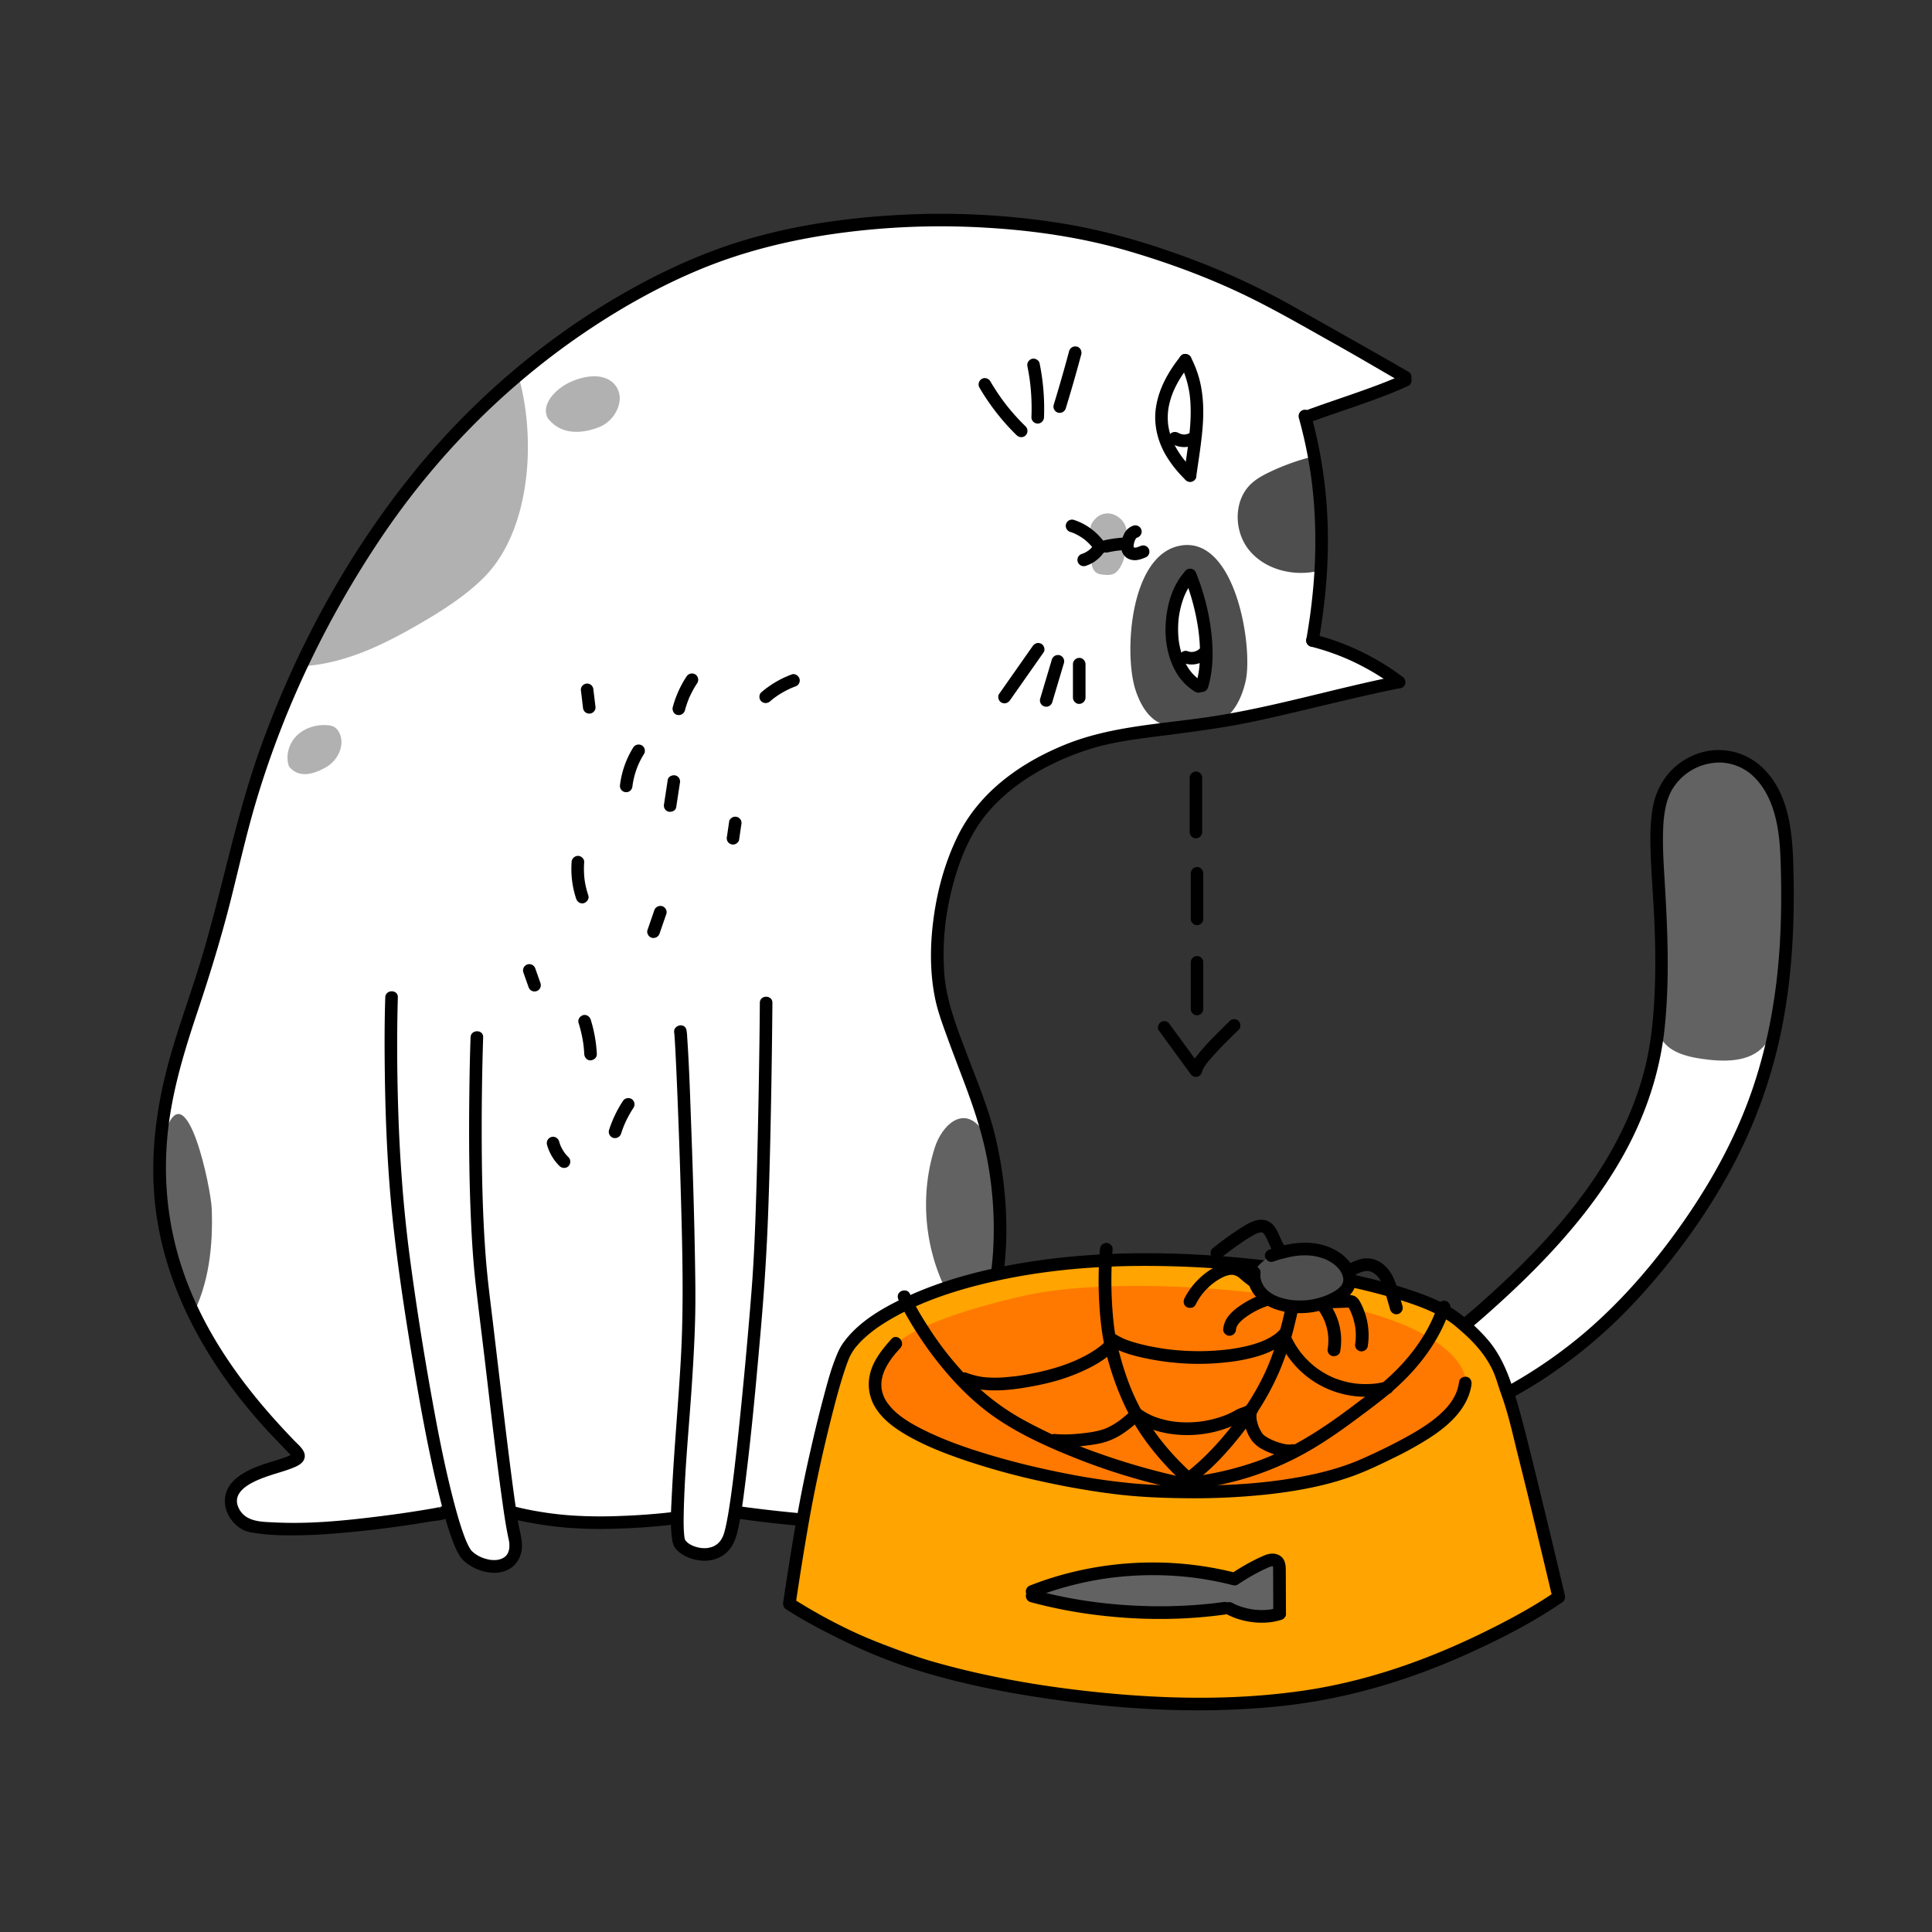 <svg xmlns="http://www.w3.org/2000/svg" viewBox="0 0 1500 1500" width="1500" height="1500"><rect x="0" y="0" width="1500" height="1500" fill="#333333" stroke="none"/><g transform="translate(119.0 166.0) rotate(0.0 637.0 527.5) scale(0.721 0.721)"><svg width="1766.536" height="1463.412" viewBox="0 0 1766.536 1463.412"><path d="M813.992 7.486c54.086-.461 182.867 2.521 268.49 35.876s265.687 132.554 265.687 132.554l-108.1 41.857s18.269 75.391 17.824 118.3-9.628 123.393-9.628 123.393 51.053 18.054 62.611 24.846 30.58 19.836 30.58 19.836-66.394 15.55-118.343 27.056-162.934 23.582-196.856 33.584-135.19 45-164.277 132.635-9.522 161.2-9.522 161.2 50.771 104.927 55.006 175.386 2.482 113.575-4.349 138.92-15.717 57.986-15.717 57.986 24.261 18 88.712 32.906 179.177 39.712 272.155 8.214 191.575-69.324 262.935-170.485 96.358-110.838 111.677-251.231-28.754-207.052 7.642-235.109 113.391-66.949 126.274 50.275-2.367 225.14-33.215 292.869-76.879 157.149-134.179 210-104.906 94.428-165.719 118.9-116.886 49.756-183.611 54.306-151.352 4.74-219.7-10.625-122.954-32.919-133.138-37.714-25.247-13.445-25.247-13.445l-20.038 45.28s85.851 15.443 90.191 33.814 7.891 48.452-23.327 50.534-106.592 6.2-136.957 3.155-140.087-13.926-140.087-13.926-12.522 55.6-38.348 45.011-33.16-39.023-33.16-39.023l-107.709 4.788-64.957-10.776s15.652 50.741-14.869 57.843-60.261-57.843-60.261-57.843-132.262 22.142-190.962 17.716-36.25-51.017-8.29-60.411 41.16-21.493 41.16-21.493-92.714-85.257-125.009-183.5-25.068-187.116-3.289-246.13 23.487-61.1 41.309-131.743c18.895-74.887 41.924-212.989 109.875-324.54S287.6 258.21 372.793 191.136 534.559 64.911 612.142 43.586s201.85-36.1 201.85-36.1z" fill="#fff"/><path d="M1057.641 512.553c4.964 15.358 13.713 31.036 28.707 37.009 6.97 2.777 14.629 3.168 22.128 3.418 13.7.458 28.12.395 40.138-6.2 15.5-8.508 23.717-26.156 27.632-43.4 8.425-37.1-11.177-159.739-72.439-145.613-52.439 12.09-58.576 116.384-46.166 154.786zm203.073-168.866c-.74 15.228-1.139 30.756-7.561 44.584.783 0-3.265-2.908-2.482-2.908-25.648 4.715-54.376-3.089-70.765-23.374s-16.775-53.211 2.175-71.126c5.882-5.562 13.118-9.466 20.43-12.942a246.863 246.863 0 0 1 41.046-15.215c6.946 7.709 9.047 18.939 9.83 29.286" fill="#4e4e4e"/><path d="M1103.174 456.328a116.218 116.218 0 0 1 10.341-60.595c11.911 9.386 14.207 25.331 16.73 40.284 1.127 6.679 7.1 11.456 7.122 18.229l.079 28.458c.014 5.379-.017 10.971-2.347 15.82s-7.687 8.694-12.925 7.469c-13.625-13.429-21.1-31.841-24.134-51" fill="#fff"/><g fill="#b1b1b1"><path d="M1013.455 348.367c-2.618-3.594-4.976-7.976-3.927-12.3a14.768 14.768 0 0 1 3.27-5.742 24.625 24.625 0 0 1 4.844-4.647 18.142 18.142 0 0 1 14.511-2.48 21.751 21.751 0 0 1 12.206 8.475 18.223 18.223 0 0 1 3.69 10.851 12.319 12.319 0 0 1-5.145 9.967c-7.961 5.281-23.823 3.6-29.449-4.124z"/><path d="M1012.154 368.289a15.522 15.522 0 0 0 .17 14.51 10.547 10.547 0 0 0 3.742 4.049 15.529 15.529 0 0 0 6.012 1.626c4.173.523 8.618.89 12.395-.96 4.115-2.016 6.616-6.26 8.546-10.416a24.828 24.828 0 0 0 2.613-8.552 10.317 10.317 0 0 0-2.8-8.239c-7.744-7.307-26.271-.395-30.678 7.982zM310.11 256.01c23.79-24.081 56.3-60.571 83.265-81.036 19.413 69 12.756 167.757-38.532 217.831-19.788 19.32-43.332 34.33-67.236 48.237-38.429 22.357-79.634 42.643-123.974 45.9 6.97-23.158 13.513-48.219 27.41-68.012 10.016-14.266 21.738-32.338 32.229-46.259 10.83-14.372 18.287-29.608 28.142-44.665s23.181-43.465 39.913-50.087m133.563-57.776c15.133 19.432 38.843 16.112 55.644 9.374s28.174-28.9 17.824-43.755c-11.06-15.871-35.781-11.953-52.82-2.793-13.928 7.487-28.175 23.267-20.648 37.174M146.224 595.2c11.277 13.764 28.135 7.445 40 .618s19.632-21.78 15.1-34.7c-1.294-3.692-3.654-7.192-7.163-8.922a18.166 18.166 0 0 0-6.753-1.538c-11.982-.87-24.532 2.912-33.035 11.4s-12.29 21.861-8.148 33.138"/></g><path d="M62.952 1071.4c1.5 39.807-2.959 80.895-21.446 116.181-9.318-11.406-12.895-26.313-16.208-40.665-11.139-48.267-29.537-113.324-10.978-162.02 22.135-58.081 47.78 64.059 48.632 86.504zm778.591-65.81c-17.517 55-10.271 117.382 19.386 166.9 5.213 8.7 12.643 17.913 22.788 18.085 8.136.139 15.337-6 18.873-13.331s4.125-15.686 4.526-23.813c1.115-22.568 1.251-45.173 1.191-67.769-.076-28.861 1.915-76.245-16.986-100.726-19.189-24.854-42.035-3.657-49.778 20.654zm825.268-95.722c23.96 3.522 52.3 4.325 67.978-14.131 9.258-10.9 11.548-25.921 13.253-40.117q7.7-64.126 9.417-128.785c.641-24.29.6-48.948-5.774-72.395s-19.844-45.871-40.748-58.259-49.794-12.6-68.159 3.309c-16.838 14.589-21.727 38.481-23.761 60.667-4.8 52.347.781 104.8.614 157.206-.16 50.059-14.094 83.5 47.18 92.505z" fill="#626262"/><path d="M1233.539 219.573q6.474 23.2 10.648 46.961 1.024 5.856 1.906 11.736.385 2.58.745 5.165c.066.47.129.939.194 1.409.227 1.649-.2-1.573.01.078.142 1.095.285 2.191.422 3.287q1.467 11.718 2.373 23.5a551.915 551.915 0 0 1-1.027 93.616q-.622 6.684-1.388 13.354-.383 3.346-.8 6.691-.21 1.675-.427 3.349c-.063.479-.125.958-.189 1.436l-.127.958q.2-1.5.048-.363-1.855 13.5-4.191 26.916a7.315 7.315 0 0 0 .683 5.218 6.9 6.9 0 0 0 4.047 3.113c3.293.75 7.679-1 8.331-4.73 2.853-16.338 5.186-32.774 6.9-49.27 1.641-15.779 2.69-31.622 3.059-47.483q.552-23.7-.986-47.4-1.611-24.268-5.532-48.315-3.849-23.707-10.035-46.954-.783-2.942-1.6-5.874c-.952-3.411-4.842-5.86-8.331-4.73a6.89 6.89 0 0 0-4.73 8.33z"/><path d="M1351.587 170.069c-39.909-23.056-80.1-45.534-120.226-68.193A788 788 0 0 0 1128.019 52.6c-50.244-19.43-101.451-34.9-154.756-43.129A826.835 826.835 0 0 0 801.8 1.291c-55.587 3.066-111.738 11.077-165.161 27.075-41.433 12.408-81.287 30.187-119.134 51.026-91.405 50.333-173.068 119.642-238.54 200.813-70.123 86.936-124.808 187.682-162.749 292.61-28.833 79.737-43.346 163.273-68.91 243.973C37 849.321 25.273 881.422 16.342 914.381c-14.131 52.152-20.587 106.69-13.353 160.482 12.076 89.8 59.984 170.535 120.651 236.228 7.3 7.9 14.887 15.518 22.277 23.329.987 1.043 1.954 2.1 2.921 3.16.426.467.8.986 1.232 1.446-.092-.1.013-1.049-.088-.045a18.065 18.065 0 0 0 .087-3.223c-.171-.481.412-.137-.959.4-3.019 1.173-5.892 2.577-8.994 3.615-17.67 5.91-37.343 10.162-51.75 22.734-17.475 15.248-13.466 39.283 4.325 52.245 6.148 4.48 13.253 5.391 20.621 6.369a239.916 239.916 0 0 0 25.453 1.879 553.065 553.065 0 0 0 57.766-2.023c34.548-2.737 69.034-7.2 103.2-13 4.9-.832 15.925-.843 18.862-5.929 2.358-4.083-.011-8.4-4.047-9.949a5.269 5.269 0 0 0-2.088-.244c-8.652.58-8.716 14.129 0 13.545.807-.054-.167.275-1.513-.24l-4.048-9.949c3.048-5.277 5.553-2.886 2.275-2.668a35.951 35.951 0 0 0-4.03.782c-4.688.874-9.391 1.667-14.1 2.439q-22.507 3.694-45.147 6.534c-37.761 4.752-76.278 8.768-114.378 6.89-14.586-.719-31.995-.217-39.432-15.292-10.207-20.691 21.357-31.316 35.531-35.954 7.608-2.49 15.4-4.552 22.828-7.562 5.079-2.059 11.223-4.886 12.513-10.817 1.606-7.382-6.3-13.541-10.839-18.234-51.965-53.728-96.995-113.755-120.936-185.456C13.036 1081.516 9.3 1024.319 18.5 967.831c6.085-37.366 17.382-73.5 29.351-109.326 13.573-40.629 26.08-81.482 36.455-123.061 8.863-35.524 16.868-71.16 27.472-106.231 29.792-98.522 74.56-191.95 131.669-277.551 59.9-89.788 136.519-167.615 226.45-227.491C507.58 99.078 547.519 76.916 589.4 59.61c43.572-18.008 89.116-29.6 135.669-36.836A814.946 814.946 0 0 1 897.52 15c52.123 3.054 104.289 10.8 154.419 25.645 45.835 13.57 91.255 30.631 134 52.118 29.894 15.029 59.027 31.936 88.212 48.292 23.7 13.282 47.08 27.124 70.6 40.713 7.562 4.369 14.39-7.332 6.836-11.7z"/><path d="M1344.751 173.466q-4.405 2.067-8.881 3.978c-.4.173-.8.343-1.2.514-.679.291.832-.351.75-.315-.173.075-.349.146-.524.219q-1.232.518-2.468 1.026-2.43 1-4.873 1.971c-6.888 2.742-13.835 5.332-20.807 7.852-14.153 5.113-28.414 9.919-42.632 14.846-7.209 2.5-14.408 5.024-21.559 7.686a7.291 7.291 0 0 0-4.047 3.112 6.911 6.911 0 0 0-.683 5.218c1.049 3.242 4.776 6.054 8.331 4.731 13.3-4.95 26.754-9.472 40.168-14.1 14.345-4.944 28.683-9.936 42.806-15.487 7.571-2.976 15.094-6.1 22.46-9.559 3.217-1.509 4.288-6.383 2.43-9.266-2.134-3.31-5.826-4.044-9.266-2.43zm-98.286 292.528q9.849 2.509 19.483 5.767 4.864 1.648 9.661 3.486 2.245.859 4.474 1.761 1.014.41 2.023.827c.246.1.955.539 1.21.5q-1.419-.6-.41-.173l.8.344a263.732 263.732 0 0 1 35.6 18.619q9.639 6.021 18.729 12.863a6.8 6.8 0 0 0 5.219.682 6.9 6.9 0 0 0 4.047-3.112 6.834 6.834 0 0 0 .683-5.219 7.916 7.916 0 0 0-3.112-4.047 269.411 269.411 0 0 0-72.639-38.671q-10.93-3.837-22.169-6.693c-3.428-.874-7.508 1.117-8.331 4.73a6.888 6.888 0 0 0 4.73 8.331z"/><path d="M1339.655 497.614c-67.853 13.529-134.43 33.99-202.927 44.177-51.886 7.717-105.716 9.869-154.824 29.818-48.051 19.519-92.383 51.026-115.683 98.6-13.81 28.2-22.112 58.777-26.155 89.847-3.642 27.983-3.858 56.866 1.782 84.609 2.947 14.5 8.209 28.452 13.237 42.324 5.989 16.523 12.352 32.906 18.525 49.36 10.69 28.492 20.12 56.935 25.341 86.974a400.558 400.558 0 0 1 5.3 95.3c-2.464 36.65-11.257 72.144-24.443 106.365-9.521 24.71-21.478 48.229-33.879 71.587-3.489 6.572-7.23 13.189-9.755 20.211-1.97 5.477-2.055 11.424 3.2 15.062 5.367 3.718 12.81 4.912 19.043 6.341 10.129 2.322 20.317 4.378 30.376 7 9.771 2.545 19.766 5.378 28.638 10.315 3.7 2.057 6.451 3.787 9.092 7.094-.533-.668.917 1.439 1.122 1.807a15.823 15.823 0 0 1 1.284 2.95 21.846 21.846 0 0 1 .936 7.712c-.389 10.057-6.523 21.131-15.619 25.794-5.472 2.805-12.354 2.367-18.339 2.786q-12.666.886-25.354 1.376c-32.627 1.289-65.314.879-97.928-.571-44.688-1.986-89.379-5.759-133.732-11.616l-1.422-.189c-1.055-.139 1.691.232.034 0l-2.166-.3q-.887-.123-1.772-.251c-3.645-.53-7.237.9-8.331 4.73-.91 3.178 1.113 7.805 4.73 8.331 32.029 4.66 64.354 7.7 96.62 10.091 30.971 2.294 62.014 3.746 93.07 4.027 16.968.154 33.941-.046 50.9-.714q12.3-.485 24.591-1.323c7.076-.488 14.914-.255 21.629-2.773 21.911-8.218 35.5-40.55 20.281-60.239-5.9-7.63-15.008-11.985-23.759-15.479-10.1-4.032-20.7-6.715-31.276-9.163-9.24-2.139-18.592-3.887-27.751-6.359-1.587-.429-3.173-.878-4.728-1.416a32.733 32.733 0 0 1-1.912-.71c1.309.546.35.013-.3-.217-1.21-.433-.445-.84.029.137a9.318 9.318 0 0 1 .955 1.867c-.41-1.274.053 1.712.052.695 0-1.49-.077.108-.115.258.24-.96.452-1.9.768-2.846.166-.5.361-.978.54-1.468.644-1.76-.339.607.516-1.217q2.25-4.8 4.7-9.493c4.836-9.277 9.849-18.46 14.591-27.786 14.446-28.413 26.992-58.013 35.765-88.692a362.825 362.825 0 0 0 13.409-107.683 434.97 434.97 0 0 0-11.605-90.066c-7.469-31.562-20.3-61.8-31.7-92.076-10.394-27.605-21.2-54.951-23.467-84.606a284.984 284.984 0 0 1 7.622-88.435c6.963-28.739 17.883-58.1 36.491-81.435 16.346-20.5 37.426-36.632 60.26-49.289a280.449 280.449 0 0 1 53.294-22.634c26.722-8.241 55.041-11.238 82.674-14.793 32.263-4.15 64.39-8.433 96.206-15.308 35.023-7.567 69.781-16.3 104.684-24.387 16.7-3.871 33.442-7.6 50.259-10.954 8.541-1.7 4.926-14.761-3.6-13.061zm-233.082-344.689c-13.324 16.668-24.179 35.5-27.033 56.94-2.358 17.708 2.162 35.5 11.22 50.759a128.4 128.4 0 0 0 20.941 26c2.538 2.477 7.083 2.717 9.578 0a6.889 6.889 0 0 0 0-9.578 143.023 143.023 0 0 1-9.873-10.606q-1.018-1.218-2-2.461c-.2-.256-.4-.515-.606-.772-.532-.676.859 1.129.344.443-.388-.517-.779-1.031-1.162-1.551q-1.97-2.676-3.768-5.472a89.138 89.138 0 0 1-6.037-10.988c-.221-.483-.435-.968-.649-1.454-.177-.4-.45-1.173.268.647-.086-.218-.18-.433-.269-.649q-.594-1.453-1.128-2.932-1.026-2.838-1.816-5.754-.78-2.885-1.313-5.828c-.161-.894-.282-1.793-.43-2.689.38 2.3.093.683.028.112s-.121-1.129-.171-1.694a68.844 68.844 0 0 1 0-12.038c.082-.934.189-1.864.3-2.795.155-1.3-.215 1.481-.076.573.036-.235.069-.469.105-.7q.137-.883.293-1.763.561-3.137 1.378-6.219t1.869-6.12q.539-1.554 1.133-3.088.318-.825.653-1.643c.1-.244.207-.487.3-.732-.2.506-.561 1.314-.135.334a114.8 114.8 0 0 1 7.655-14.53q2.338-3.791 4.916-7.425 1.375-1.945 2.808-3.85l.585-.773c.125-.164.993-1.273.364-.477-.68.861.331-.417.38-.48q.462-.585.928-1.167a7.347 7.347 0 0 0 1.984-4.789 6.893 6.893 0 0 0-1.984-4.789c-2.456-2.255-7.215-2.955-9.578 0z"/><path d="M1105.514 161.132q1.457 2.8 2.756 5.673c.2.456.4.915.606 1.372.49 1.106-.577-1.406.063.148q.6 1.466 1.161 2.949a106.433 106.433 0 0 1 3.537 11.267 114.615 114.615 0 0 1 2.309 11.58c.072.491.266 2.122.011.009.048.4.1.805.153 1.208q.186 1.511.334 3.026.289 2.934.452 5.879a186.1 186.1 0 0 1-.324 23.733 312.568 312.568 0 0 1-1.141 12.26q-.347 3.108-.739 6.212-.175 1.4-.36 2.8l-.2 1.514c-.054.4-.186 1.315.067-.5l-.118.868c-1.313 9.643-2.8 19.261-4.123 28.9a7.477 7.477 0 0 0 .683 5.218 6.771 6.771 0 0 0 9.266 2.43c1.369-.883 2.879-2.354 3.113-4.048 2.415-17.55 5.406-35.053 6.869-52.72 1.364-16.484 1.14-33.2-2.567-49.391a114.55 114.55 0 0 0-10.112-27.219 6.825 6.825 0 0 0-9.266-2.43 6.928 6.928 0 0 0-2.43 9.266zm5.786 223.674c-12.841 14.02-18.824 33.057-20.721 51.653-1.928 18.9.842 39.166 10.133 55.934a58.864 58.864 0 0 0 21.33 22.342c3.056 1.8 7.56.8 9.266-2.429a6.9 6.9 0 0 0-2.43-9.267 47.615 47.615 0 0 1-2.545-1.6q-.677-.456-1.336-.936-.219-.159-.437-.321c-1.271-.947 1.151.921.3.234a52.118 52.118 0 0 1-4.425-3.965 58.4 58.4 0 0 1-4.105-4.689c1.542 1.936.422.539.075.064q-.485-.663-.949-1.34-.9-1.3-1.72-2.655-1.633-2.673-2.994-5.5a78.781 78.781 0 0 1-1.288-2.822c-.456-1.047.6 1.478.3.7-.087-.22-.18-.438-.269-.658q-.345-.859-.669-1.728a82.961 82.961 0 0 1-3.56-12.571q-.309-1.522-.565-3.054-.147-.879-.278-1.76l-.085-.59c-.171-1.155.257 2.015.044.324q-.423-3.345-.618-6.713a106.05 106.05 0 0 1 .091-13.705q.106-1.5.255-3 .089-.9.193-1.792c.07-.6.4-2.922.021-.282.327-2.263.689-4.517 1.145-6.758a96.4 96.4 0 0 1 3.465-12.645q.564-1.611 1.19-3.2.156-.393.315-.786c.107-.262.627-1.5.089-.229-.509 1.206-.117.282-.011.037q.224-.512.452-1.02 1.409-3.121 3.093-6.108a64.771 64.771 0 0 1 3.553-5.593c.351-.493.712-.978 1.075-1.463.286-.382.779-.942-.588.759.215-.267.424-.537.639-.8q1.038-1.28 2.153-2.493c2.393-2.612 2.776-7.029 0-9.578-2.606-2.392-7.022-2.79-9.578 0z"/><path d="M1110.006 390.686a247.745 247.745 0 0 1 13.447 45.731q1.182 6.128 2.041 12.311c.17 1.218-.214-1.642.005.051q.093.72.181 1.439.189 1.541.356 3.083.33 3.069.569 6.148a166.8 166.8 0 0 1 .229 23.816q-.209 3.174-.567 6.334c-.065.567-.135 1.133-.206 1.7-.029.235-.125.944.022-.149.169-1.263-.008.031-.035.222q-.215 1.484-.468 2.962a99.394 99.394 0 0 1-2.825 12.044 6.839 6.839 0 0 0 4.73 8.331 6.913 6.913 0 0 0 8.331-4.73c4.605-15.193 5.506-31.493 4.558-47.265a239.647 239.647 0 0 0-8.715-50.374 244.183 244.183 0 0 0-8.592-25.254 7.412 7.412 0 0 0-3.112-4.047 6.772 6.772 0 0 0-9.266 2.429 6.562 6.562 0 0 0-.683 5.219zm-54.238-54.994a17.016 17.016 0 0 0-10.529 9.394c-1.92 4.187-3.384 9.1-3.085 13.75a15.522 15.522 0 0 0 3.431 9.184 13.857 13.857 0 0 0 7.083 4.414c5.867 1.587 11.328-.5 16.655-2.772a6.761 6.761 0 0 0 3.113-4.048 6.92 6.92 0 0 0-.683-5.218 6.837 6.837 0 0 0-4.047-3.113 7.956 7.956 0 0 0-5.219.683q-1.006.429.416-.173-.4.168-.807.33c-.539.215-1.082.423-1.631.611a20.363 20.363 0 0 1-3.351.849l1.8-.242a12.927 12.927 0 0 1-3.026.062l1.8.242a18.479 18.479 0 0 0-2.105-.486q1.589.713.636.261l-.311-.168q-.308-.175-.6-.379 1.263 1.024.686.5c-.171-.19-1.053-1.194-.3-.253.965 1.2-.445-1.223.151.253.465 1.152-.011-.106-.081-.367a10.688 10.688 0 0 1-.244-1.242l.242 1.8a16.2 16.2 0 0 1 .053-3.728l-.242 1.8a29.175 29.175 0 0 1 .873-4.156c.173-.6.366-1.188.583-1.77.507-1.361-.477 1.007-.17.363.144-.3.282-.609.436-.908a15.089 15.089 0 0 1 .923-1.566c.449-.663.847-.61-.282.337.229-.192.431-.49.645-.7.1-.1.56-.62.7-.634l-.873.68q.256-.181.524-.342c.225-.135.468-.239.694-.37q.72-.34-.884.376.306-.11.62-.193c3.4-.984 5.867-4.819 4.73-8.331a6.887 6.887 0 0 0-8.331-4.73z"/><path d="M1048.1 348.471a135.553 135.553 0 0 0-23.647 3.022 6.823 6.823 0 0 0-4.73 8.331 6.929 6.929 0 0 0 8.331 4.73q4.974-1.084 10.02-1.771l-1.8.242q5.889-.78 11.827-1.009c3.536-.136 6.941-3.018 6.773-6.772-.159-3.553-2.981-6.919-6.773-6.773z"/><path d="M1025.154 354.285c-2.581-2.572-4.782-5.485-7.3-8.118a67.3 67.3 0 0 0-8.259-7.185 63.179 63.179 0 0 0-18.459-9.443 6.828 6.828 0 0 0-8.331 4.731 6.927 6.927 0 0 0 4.73 8.331c.78.254 1.556.52 2.325.805q.577.214 1.149.441c.233.093 1.378.572.329.126s.091.045.32.148q.561.251 1.118.515 1.111.526 2.2 1.1a62.838 62.838 0 0 1 7.782 4.941c.674.493-1.172-.936-.235-.181.32.258.64.514.956.776q.867.72 1.706 1.474 1.755 1.576 3.373 3.295c2.4 2.551 4.53 5.345 7.014 7.821 2.513 2.5 7.1 2.7 9.578 0a6.9 6.9 0 0 0 0-9.578z"/><path d="M1012.023 357.661a31.59 31.59 0 0 1-5.228 5.167l1.37-1.059a31.864 31.864 0 0 1-6.953 4.074l1.618-.683q-1.318.55-2.677.984a7.128 7.128 0 0 0-4.047 3.112 6.774 6.774 0 0 0 7.648 9.949 37.431 37.431 0 0 0 17.847-11.966 7.545 7.545 0 0 0 1.984-4.789 6.893 6.893 0 0 0-1.984-4.789 6.818 6.818 0 0 0-4.789-1.984 6.569 6.569 0 0 0-4.789 1.984zm84.715-110.175a25.859 25.859 0 0 0 27.67-.631c3.026-1.841 4.436-6.154 2.43-9.266a6.887 6.887 0 0 0-9.266-2.43 28.732 28.732 0 0 1-3.759 1.942l1.618-.682a20.743 20.743 0 0 1-4.715 1.306l1.8-.242a18.457 18.457 0 0 1-4.72 0l1.8.242a22.072 22.072 0 0 1-5.163-1.439l1.618.683a32.25 32.25 0 0 1-2.476-1.181c-3.131-1.654-7.508-.9-9.266 2.429-1.654 3.131-.915 7.5 2.429 9.266zm13.197 236.455a25.5 25.5 0 0 0 25.1-5 6.822 6.822 0 0 0 1.984-4.789 6.893 6.893 0 0 0-1.984-4.789 6.812 6.812 0 0 0-4.789-1.983 7.589 7.589 0 0 0-4.789 1.983 25.85 25.85 0 0 1-.653.537l1.371-1.059a18.952 18.952 0 0 1-4.118 2.4l1.618-.683a20.083 20.083 0 0 1-4.881 1.313l1.8-.242a19.812 19.812 0 0 1-5.051-.017l1.8.242a18.734 18.734 0 0 1-3.807-.974 6.774 6.774 0 0 0-7.649 9.949 7.661 7.661 0 0 0 4.048 3.112zM249.833 843.749c-.905 26.742-.846 53.541-.509 80.29.71 56.516 3.278 113.125 9.615 169.309 5.491 48.685 12.984 97.216 21.08 145.529 7.665 45.743 15.984 91.48 26.834 136.588 3.851 16.011 7.956 32.041 13.375 47.6a146.847 146.847 0 0 0 6.869 16.886c1.764 3.566 3.873 7.281 6.78 10.047 12.576 11.969 36.336 18.868 51.6 7.941 8.12-5.812 11.9-15.149 11.513-25.019-.291-7.4-2.5-14.821-3.758-22.117-3.17-18.322-5.536-36.514-7.834-54.244-3.317-25.594-6.4-51.219-9.458-76.845q-5.025-42.122-10.016-84.245c-2.887-24.06-6.075-48.073-7.92-72.242-3.574-46.809-4.377-93.835-4.34-140.765q.036-45.586 1.413-91.167.072-2.253.151-4.506c.32-8.718-13.226-8.705-13.545 0-.78 21.306-1.14 42.633-1.374 63.951-.5 44.834-.191 89.711 1.868 134.506 1.031 22.435 2.489 44.873 5 67.195 2.986 26.536 6.408 53.029 9.553 79.547 5.983 50.444 11.689 100.942 18.7 151.258 2.038 14.635 4.053 29.33 7.193 43.778a27.644 27.644 0 0 1 .845 6.6 33.256 33.256 0 0 1-.114 3.37c-.115 1.376-.045.378 0 .088-.133.8-.3 1.585-.505 2.363-.122.456-1.1 3.036-.453 1.6-.375.825-.832 1.589-1.269 2.381-.17.309-.4.581-.585.877.86-1.349.021-.01-.233.255a26.857 26.857 0 0 1-2.227 2.119c1.246-1.037-.715.42-1.167.681s-2.768 1.3-1.192.682a28.559 28.559 0 0 1-5.46 1.5c-1.085.195 1.659-.072-.143.01-.473.022-.946.079-1.419.1q-1.45.073-2.9.021a37.82 37.82 0 0 1-2.97-.227c-1.164-.133 1.6.338-.306-.061-.6-.127-1.214-.224-1.817-.356-7.031-1.541-13.414-4.645-18.2-9.6-1.046-1.084-.309.135.238.355-.224-.09-.546-.739-.692-.961a49.484 49.484 0 0 1-1.544-2.469 67.162 67.162 0 0 1-3.031-6.024c-.251-.557-.487-1.121-.736-1.678-.45-1 .207.492.238.568-.146-.362-.3-.72-.446-1.083a187.65 187.65 0 0 1-1.651-4.239 232.78 232.78 0 0 1-3.212-9.224c-2.366-7.237-4.47-14.558-6.452-21.909-11.19-41.5-19.2-83.893-26.734-126.18-8.346-46.862-15.857-95.059-22.039-141.533-7.372-55.423-11.321-111.126-12.891-167.006-1.021-36.307-1.251-72.667-.331-108.979.045-1.774.091-3.547.151-5.32.3-8.718-13.251-8.707-13.545 0zm311.225 38.583c.345 1.453-.154-1.707-.105-.922.03.489.1.98.148 1.47.144 1.577.25 3.158.355 4.738.354 5.325.635 10.654.908 15.983.884 17.263 1.614 34.534 2.307 51.806q2.847 70.914 4.537 141.873c1.02 44.866 1.441 89.594-1.029 134.424-2.72 49.341-7.385 98.564-9.788 147.922-.731 15.017-1.869 30.538.025 45.515.645 5.1 1.547 9.9 5.31 13.694 6.916 6.97 16.837 10.535 26.451 11.423 10.486.968 21.573-2.481 28.833-10.3 5.9-6.362 8.657-14.434 10.514-22.725 3.989-17.811 6.142-36.093 8.408-54.182 6.728-53.721 11.558-107.69 16.283-161.617 3.7-42.188 6.423-84.309 7.955-126.635 1.643-45.359 2.648-90.742 3.412-136.125q.715-42.468 1.094-84.943.018-2.054.033-4.108c.061-8.718-13.484-8.727-13.545 0q-.21 29.916-.674 59.83-.915 64.572-2.69 129.131c-1.191 40.972-2.444 82.022-5.7 122.892q-6.374 79.886-14.873 159.621-1.983 18.457-4.209 36.889-.987 8.072-2.054 16.133c-.291 2.194.18-1.321-.114.849q-.132.978-.266 1.955-.262 1.911-.531 3.823-.513 3.645-1.056 7.286c-1.165 7.793-2.41 15.585-4.031 23.3-.577 2.747-1.2 5.491-1.968 8.191-.366 1.288-.762 2.572-1.243 3.821a24.533 24.533 0 0 1-1.487 3.045q-.509.9-1.077 1.766c-.128.2-1.236 1.717-.5.773a24.225 24.225 0 0 1-2.578 2.781c-.447.417-.908.821-1.386 1.2 1.135-.906-.429.267-.565.357-.822.543-1.674 1.017-2.544 1.478-.19.1-1.954.859-.5.276a27.27 27.27 0 0 1-2.182.769c-1.109.34-2.245.52-3.362.813-.279.073-1.344.206.091.018-.572.075-1.147.127-1.722.168q-1.727.121-3.459.068a35.595 35.595 0 0 1-1.727-.092c-.2-.015-2.3-.26-1.386-.13 1.067.153-.786-.146-.8-.148-.561-.112-1.12-.219-1.677-.346q-1.653-.379-3.27-.9c-.531-.17-1.055-.359-1.582-.544-.016-.006-1.705-.666-.728-.265s-.662-.3-.687-.315a45.383 45.383 0 0 1-1.908-.962c-.91-.493-1.8-1.025-2.66-1.6-.417-.279-.82-.575-1.228-.866 1.234.879.469.392.218.155-.682-.643-1.383-1.262-2.059-1.913-1.823-1.754.719 1.122-.01.064a6.852 6.852 0 0 0-.354-.676c-.009-.01.632 1.959.231.463-.226-.845-.479-1.672-.656-2.531-.1-.5-.185-1.011-.274-1.518-.048-.272-.073-.549-.124-.821-.225-1.186.193 1.875.089.644-.11-1.3-.275-2.589-.37-3.888-.506-6.892-.453-13.828-.316-20.732.909-46.048 5.631-92.043 8.672-137.98 1.637-24.733 3.094-49.494 3.664-74.279.476-20.715.131-41.452-.22-62.167-.8-47.074-2.26-94.138-3.99-141.185-1.2-32.544-2.149-65.161-4.39-97.655a49.812 49.812 0 0 0-.818-7.937c-2.016-8.476-15.08-4.888-13.061 3.6z"/><path d="M385.788 1405.161c5.282 1.428 10.666 2.53 16.033 3.577a412.2 412.2 0 0 0 42.239 5.958 460.306 460.306 0 0 0 53.951 1.194q21.583-.608 43.11-2.478c6.309-.555 12.621-1.168 18.9-1.991q1.017-.133 2.031-.273c1.553-.21 3.3-1.832 4.048-3.112a6.773 6.773 0 0 0-2.43-9.266 8.006 8.006 0 0 0-5.219-.683c-.214.029 2.531-.333 1.5-.2l-.819.105q-1.522.192-3.048.368-5.728.665-11.471 1.192-20.165 1.887-40.418 2.6a493.351 493.351 0 0 1-53.785-.48q-6.141-.446-12.264-1.088-2.943-.307-5.881-.659-1.372-.163-2.744-.337l-1.347-.173c-.313-.041-2.069-.274-.807-.1s-.347-.048-.6-.082l-1.106-.155q-1.356-.19-2.709-.391-2.5-.369-5-.771-4.5-.724-8.982-1.552c-6.483-1.2-12.907-2.617-19.311-4.179-.092-.023-.183-.048-.274-.073-3.417-.924-7.517 1.153-8.331 4.73a6.9 6.9 0 0 0 4.73 8.331zm498.192-168.402c33.957 14.6 68.238 27.865 104.013 37.422a525.945 525.945 0 0 0 127.111 17.87 578.174 578.174 0 0 0 124.948-11.339c46.065-9.389 91.168-25.118 131.972-48.644a379.512 379.512 0 0 0 60.591-43.988c19.533-17.135 38.6-34.823 56.816-53.353 35.182-35.782 67.576-74.968 92.36-118.746 24.377-43.058 40.615-90.3 45.747-139.6 5.511-52.932 3.093-105.9-.074-158.877-1.123-18.795-2.359-37.7-1.493-56.531a128.227 128.227 0 0 1 2.543-21.708 65.934 65.934 0 0 1 6.122-17.652 59.6 59.6 0 0 1 54.125-30.673 54.3 54.3 0 0 1 30.716 11.667c11.632 9.507 19.316 22.612 24.207 36.813 7.5 21.775 8.415 44.535 8.969 67.346.632 25.974.458 51.979-1.026 77.923-3.036 53.067-11.971 105.735-28.995 156.169-18.9 55.986-47.9 107.256-82.426 155.026-28.691 39.7-61.23 76.8-98.513 108.671a514.741 514.741 0 0 1-108.641 70.784 656.526 656.526 0 0 1-144.785 50.889c-54.537 12.155-110.407 15.42-166.088 11.467a880.416 880.416 0 0 1-167.141-28.324c-28.337-7.682-56.279-16.4-81.507-30.445a72.373 72.373 0 0 1-8.133-5c-2.955-2.2-7.536-.458-9.266 2.43-2.056 3.431-.488 7.092 2.429 9.266 11.658 8.69 26.411 14.259 39.775 19.527 44.3 17.464 91.415 27.594 138.236 35.49 56.152 9.469 113.172 14.828 170.112 10.977 58.257-3.94 115.2-17.409 169.881-37.657 41.644-15.42 82.071-34.354 119.4-58.513a537.935 537.935 0 0 0 104.631-89.215c37.495-41.074 71.064-87.177 97.626-136.053a545.617 545.617 0 0 0 56.689-159.531c9.805-52.094 12.457-105.2 11.418-158.117-.776-39.525-2.465-85.459-32.523-115.218A68.32 68.32 0 0 0 1662 581.68c-25.45 9.471-42.465 30.926-47.237 57.481-3.058 17.012-2.887 34.442-2.23 51.65.845 22.125 2.579 44.208 3.645 66.322 1.312 27.2 1.75 54.444.536 81.656-1.218 27.285-3.808 54.4-10.42 80.952-11.987 48.134-35.075 92.537-64.038 132.587-30.153 41.7-66.5 78.686-104.579 113.135-18.908 17.1-38.127 33.517-59.716 47.185a377.349 377.349 0 0 1-64.755 32.64c-42.482 16.562-87.532 26.388-132.874 30.684a564.853 564.853 0 0 1-111.617-.194c-48.97-5.1-97.076-18.489-142.926-36.173-12.185-4.7-23.1-9.433-34.976-14.542-3.384-1.455-7.224-.978-9.266 2.43-1.7 2.84-.925 7.823 2.43 9.266zM947 465.461l-36.154 51.544c-2.041 2.909-.622 7.654 2.429 9.266 3.471 1.834 7.089.675 9.266-2.429L958.7 472.3c2.041-2.909.621-7.654-2.43-9.266-3.47-1.834-7.088-.675-9.266 2.429zm20.6 14.587-12.59 42.239a6.775 6.775 0 0 0 13.062 3.6l12.592-42.24a6.842 6.842 0 0 0-4.73-8.331 6.911 6.911 0 0 0-8.331 4.731zm22.731 4.92v36c0 3.542 3.115 6.936 6.773 6.772a6.889 6.889 0 0 0 6.772-6.772v-36c0-3.543-3.115-6.936-6.772-6.773a6.892 6.892 0 0 0-6.773 6.773zM939.422 228.98a236.23 236.23 0 0 1-16.693-18.019q-1.985-2.381-3.905-4.813-.48-.609-.957-1.22c-.742-.948.864 1.13-.158-.206q-.942-1.232-1.868-2.474-3.7-4.971-7.139-10.134-3.865-5.805-7.378-11.834c-1.787-3.06-6.193-4.411-9.266-2.429a6.9 6.9 0 0 0-2.43 9.266 244.107 244.107 0 0 0 30.36 41.265q4.774 5.236 9.857 10.176c2.541 2.473 7.08 2.72 9.577 0a6.887 6.887 0 0 0 0-9.578zm19.745-9.869a243.356 243.356 0 0 0-4.745-58.161c-.705-3.478-5.016-5.8-8.331-4.73a6.94 6.94 0 0 0-4.73 8.331q1.4 6.885 2.389 13.841l.134.96-.048-.36c.061.48.124.961.184 1.442q.24 1.922.448 3.849.365 3.372.631 6.752a235.481 235.481 0 0 1 .523 28.076 6.823 6.823 0 0 0 6.772 6.772 6.916 6.916 0 0 0 6.773-6.772zm23.474-9.702q8.862-28.882 16.671-58.074c.915-3.419-1.146-7.515-4.73-8.331a6.9 6.9 0 0 0-8.331 4.73q-7.807 29.185-16.672 58.074a6.838 6.838 0 0 0 4.731 8.331 6.915 6.915 0 0 0 8.331-4.73zM516.777 574.8a99.278 99.278 0 0 0-14.287 41.25 6.752 6.752 0 0 0 1.983 4.789 6.772 6.772 0 0 0 9.578 0 7.871 7.871 0 0 0 1.984-4.789c.052-.436.113-.872.162-1.309-.229 2.037-.055.454 0 .059q.18-1.2.394-2.386.428-2.382.981-4.737a91.139 91.139 0 0 1 2.782-9.49c.537-1.521 1.191-3 1.732-4.516-.64 1.8-.152.361.006 0q.219-.5.446-1 .5-1.1 1.024-2.191a92.2 92.2 0 0 1 4.906-8.839 6.835 6.835 0 0 0-2.429-9.266 6.917 6.917 0 0 0-9.267 2.43zM554 609.512l-3.953 25.939a7.408 7.408 0 0 0 .683 5.219 6.9 6.9 0 0 0 4.047 3.112c3.229.736 7.76-.984 8.331-4.73l3.953-25.939a7.415 7.415 0 0 0-.683-5.219 6.9 6.9 0 0 0-4.047-3.112c-3.229-.735-7.761.985-8.331 4.73zm-103.518 88.673a101.551 101.551 0 0 0 4.911 39.369c1.118 3.354 4.723 5.9 8.331 4.73 3.341-1.081 5.929-4.732 4.731-8.331-.992-2.977-1.848-6-2.547-9.055q-.524-2.293-.934-4.611-.205-1.158-.382-2.321c-.036-.236-.215-1.612-.079-.5.139 1.15-.049-.4-.062-.5a96.342 96.342 0 0 1-.424-18.784c.263-3.541-3.3-6.928-6.773-6.773a6.939 6.939 0 0 0-6.772 6.773zM457.98 871.3a141.353 141.353 0 0 1 4.273 17.218q.381 2.1.7 4.2c.059.39.113.781.171 1.171.134.9-.014 0-.05-.393.072.784.2 1.567.289 2.349q.51 4.47.732 8.963c.18 3.533 2.986 6.942 6.773 6.773 3.515-.158 6.965-2.983 6.772-6.773a148.833 148.833 0 0 0-6.6-37.112c-1.063-3.374-4.762-5.885-8.331-4.73-3.388 1.1-5.871 4.712-4.73 8.331zm81.477-121.079-7.274 21.051c-1.158 3.352 1.321 7.554 4.73 8.331a6.937 6.937 0 0 0 8.331-4.73l7.274-21.051c1.159-3.352-1.321-7.555-4.73-8.331a6.937 6.937 0 0 0-8.331 4.73zm80.707-96.038-2.4 16.427a5.137 5.137 0 0 0-.121 2.7 5.041 5.041 0 0 0 .8 2.518 6.771 6.771 0 0 0 9.266 2.43c1.376-.888 2.864-2.35 3.112-4.048l2.4-16.427a5.116 5.116 0 0 0 .121-2.7 5.03 5.03 0 0 0-.8-2.518 6.774 6.774 0 0 0-9.266-2.43c-1.377.888-2.864 2.35-3.113 4.048zm44.106-129.266c1.1-.949 2.226-1.87 3.363-2.777.69-.551-.058.058-.338.255.3-.208.579-.441.869-.658q.873-.652 1.76-1.287 3.461-2.471 7.13-4.632 3.57-2.1 7.312-3.893.984-.471 1.978-.919c.452-.2 2.663-1.1.782-.361 1.354-.53 2.694-1.089 4.06-1.592a7.285 7.285 0 0 0 4.047-3.113 6.91 6.91 0 0 0 .683-5.218c-1.052-3.251-4.772-6.042-8.331-4.73a106.62 106.62 0 0 0-32.892 19.347c-2.694 2.321-2.559 7.23 0 9.578a6.942 6.942 0 0 0 9.577 0zm-203.831-12.281 2.26 18.793a7.4 7.4 0 0 0 1.983 4.789 6.772 6.772 0 0 0 9.578 0 6.525 6.525 0 0 0 1.984-4.789l-2.26-18.793a7.394 7.394 0 0 0-1.984-4.789 6.771 6.771 0 0 0-9.577 0 6.521 6.521 0 0 0-1.984 4.789zm-36.461 489.823a51.764 51.764 0 0 0 13.567 23.01c2.534 2.481 7.085 2.715 9.577 0a6.888 6.888 0 0 0 0-9.578 46.252 46.252 0 0 1-4.183-4.7l1.059 1.37a45.8 45.8 0 0 1-5.808-10l.683 1.617a46.238 46.238 0 0 1-1.834-5.322c-.948-3.412-4.845-5.858-8.331-4.73a6.893 6.893 0 0 0-4.73 8.331zM503.8 990.37q1.246-3.868 2.738-7.649c.25-.63.51-1.255.765-1.882.345-.85-.526 1.209-.156.37.153-.344.3-.691.45-1.035q.821-1.859 1.7-3.69a122.07 122.07 0 0 1 8.013-14.126 6.824 6.824 0 0 0-2.43-9.266 6.929 6.929 0 0 0-9.266 2.43 128.82 128.82 0 0 0-14.875 31.247 6.829 6.829 0 0 0 4.73 8.331 6.924 6.924 0 0 0 8.331-4.73zm68.673-455.538q1.1-4.113 2.517-8.131.713-2.005 1.5-3.982c.139-.347.281-.693.422-1.038.355-.873-.15.085-.162.378a7.694 7.694 0 0 1 .9-2.05 106.847 106.847 0 0 1 8.25-14.879 6.821 6.821 0 0 0-2.43-9.266 6.93 6.93 0 0 0-9.266 2.43 112.733 112.733 0 0 0-14.794 32.938c-.916 3.418 1.147 7.514 4.73 8.331a6.9 6.9 0 0 0 8.331-4.731zM398.409 816.546l5.605 15.883a7.23 7.23 0 0 0 3.112 4.048 6.771 6.771 0 0 0 9.266-2.43 6.727 6.727 0 0 0 .683-5.218l-5.6-15.884a7.23 7.23 0 0 0-3.112-4.048 6.773 6.773 0 0 0-9.266 2.43 6.729 6.729 0 0 0-.683 5.219z"/></svg></g><g transform="translate(608.0 973.0) rotate(0.0 303.5 177.5) scale(0.727 0.727)"><svg width="835.113" height="488.149" viewBox="0 0 835.113 488.149"><path d="M94.545 75.642S163.323 31.861 233.9 21.28 365.779 2.523 453.861 8.941s146.255 11.708 210.82 35.765 80.879 40.322 92.406 64.948 69.889 251.559 69.889 251.559-79.034 70.529-183.114 92.632-263.795 46.594-402.534 8.106S6.654 374.41 6.654 374.41l44.183-222.975s10.701-54.248 43.708-75.793z" fill="#ffa400"/><path d="M106.674 164.768c13.2 15.2 111.51 64.5 207.65 79.634s163.987 18.245 226.912 3.187 111.055-35.014 136.881-51.449 48.13-36.391 50.478-57.521S697.144 74.094 577.757 52.8s-249.466-23.337-319.901-7.5-118.578 34.774-137.941 51.72-28.249 50.464-13.241 67.748z" fill="#ff7900"/><path d="M269.615 356.226s71.589-22.738 123.241-18.042 89.352 8.7 89.352 8.7l40.952-18.094 8.734 13.717-1.642 45.329s-30.407 1.52-39.88-2.936-13.877-5.586-13.877-5.586-104.781 9.436-143.514 0-63.581-12.342-63.581-12.342z" fill="#626262"/><path d="M71.182 110.582a49.241 49.241 0 0 1 2.848-5.211q.791-1.26 1.646-2.477c.272-.388.553-.769.828-1.154.188-.262.385-.516.577-.774.561-.75-.751.95-.158.206A95.668 95.668 0 0 1 87.21 90.263c9.164-8.376 19.335-15.11 30.839-21.6 32.776-18.484 69.321-30.016 105.871-38.307 48.847-11.081 98.969-15.96 149-16.711a1076.053 1076.053 0 0 1 147.06 8.217c42.034 5.158 84.059 12.508 124.867 23.948 14.946 4.19 31.037 9.33 44.553 15.247a153.349 153.349 0 0 1 16.517 8.308c7.685 4.539 11.51 7.883 18.562 14.043 13.9 12.145 26.221 25.886 33.88 42.832.878 1.942 2.147 5.271 3.14 8.131.948 2.732 1.817 5.489 2.692 8.245 1.345 4.237 2.887 8.389 4.328 12.59 6.842 19.947 11.328 40.9 16.453 61.327Q796.257 261.494 807 306.59q7.12 29.646 14.131 59.319.36 1.521.718 3.044l3.113-7.649c-25.013 17.2-52.277 31.62-79.516 44.883-59.6 29.019-123.33 51.2-189.072 60.842-73.693 10.808-149.4 9.261-223.31 1.5-60.271-6.325-120.65-16.891-178.834-34.049a574.262 574.262 0 0 1-141.334-64.13 165.818 165.818 0 0 1-2.822-1.793l3.113 7.648q6.144-41.583 13.258-83.023c7.124-41.346 16.093-82.341 26.462-122.994 3.018-11.833 6.174-23.639 9.721-35.326 1.416-4.665 2.9-9.314 4.508-13.915 1.379-3.934 2.7-7.424 4.048-10.37 1.523-3.322.946-7.292-2.429-9.266-2.916-1.7-7.735-.911-9.266 2.43-7.613 16.607-12.232 34.673-16.9 52.273-6 22.623-11.328 45.424-16.4 68.27C17.7 262.52 11.229 301.118 5.151 339.8Q2.574 356.194.123 372.61c-.467 3.162.355 5.847 3.113 7.648 14.082 9.2 28.988 17.272 43.921 24.976 28.193 14.544 57.454 27.523 87.625 37.4 55.411 18.133 113.475 28.846 171.2 36.284 74.358 9.581 150.118 12.578 224.788 4.809 70-7.282 137.238-27.361 201.245-56.323 33.845-15.314 67.644-32.562 98.435-53.49.448-.305.9-.6 1.348-.91a7.044 7.044 0 0 0 3.112-7.648q-5.177-21.991-10.441-43.963-10.755-45.007-21.819-89.94c-6.034-24.387-11.878-48.888-18.941-73-6.664-22.751-14.286-45.429-29.438-64.041a180.973 180.973 0 0 0-25.287-24.888 125.824 125.824 0 0 0-17.541-12.612c-12.462-7.132-26.072-12.364-39.637-16.967-38.33-13-78.457-20.936-118.4-27.032A1118.227 1118.227 0 0 0 405.9.174C354.393-.8 302.788 2.24 251.982 11c-41.672 7.18-83.112 18.211-121.536 36.121C106.74 58.17 81.965 72.4 65.83 93.548a56.37 56.37 0 0 0-6.343 10.2c-1.554 3.309-.926 7.3 2.429 9.266 2.939 1.717 7.705.894 9.266-2.432z"/><path d="M115.719 91.569c-10.358 11.625-20.719 24.356-23.468 40.17a46.811 46.811 0 0 0 5.637 32c7.315 12.562 19.34 21.765 31.619 29.115 20.3 12.15 42.741 20.849 65.076 28.439a763.133 763.133 0 0 0 79.617 21.959c26.089 5.813 52.433 10.527 78.956 13.86 24.363 3.061 48.836 4.193 73.378 4.491a738.247 738.247 0 0 0 91.387-4.1c30.133-3.388 60.312-8.817 88.955-18.987 15.165-5.385 29.74-12.356 44.166-19.45a379.492 379.492 0 0 0 38.4-21.2c17.642-11.375 34.8-25.481 42.588-45.575a55.081 55.081 0 0 0 3.093-11.867c.534-3.614-.9-7.279-4.73-8.331-3.191-.877-7.793 1.089-8.331 4.73a58.131 58.131 0 0 1-3.093 11.868c-.1.261-.814 1.908-.13.361-.218.492-.435.983-.664 1.47q-.575 1.226-1.209 2.423a60.412 60.412 0 0 1-3.433 5.693q-.963 1.421-2 2.79c.856-1.136-.874 1.078-1.131 1.386a85.203 85.203 0 0 1-4.957 5.431 123.2 123.2 0 0 1-10.884 9.579c-9.89 7.58-20.688 13.968-31.623 19.9-14.291 7.758-29 14.838-43.842 21.465-25.7 11.471-53.7 17.867-81.417 22.148-29.56 4.566-59.555 6.359-89.444 6.724-25.334.311-50.846-.092-76.089-2.413a701.021 701.021 0 0 1-71.034-10.578c-26.68-5.218-53.167-11.566-79.229-19.315-23.272-6.919-46.4-14.85-67.768-25.12-10.15-4.878-20.42-10.271-29.334-17.207a64.985 64.985 0 0 1-12.947-13.014 34.074 34.074 0 0 1-6.217-13.518 50.075 50.075 0 0 1-.367-1.844c-.37-2 .1 1.365-.1-.636-.1-1-.171-2-.2-3.007q-.047-1.773.073-3.546c.026-.389.065-.776.095-1.165s.079-.771.127-1.156q-.171 1.264.009.083c.449-2.057.839-4.09 1.469-6.1q.463-1.481 1.017-2.928.248-.654.513-1.3c-.63 1.549.307-.655.433-.925a72.131 72.131 0 0 1 6.14-10.561q.707-1.019 1.442-2.019c.285-.389.581-.77.865-1.159.966-1.326-.93 1.138.086-.113 1.089-1.339 2.167-2.684 3.292-3.994 1.562-1.819 3.183-3.584 4.777-5.373 5.783-6.49-3.764-16.1-9.578-9.578zm152.075 276.174a348.575 348.575 0 0 1 40.679-13.113q10.465-2.677 21.085-4.708 5.306-1.017 10.641-1.87 2.445-.392 4.9-.749 1.336-.194 2.674-.379c.155-.021 1.639-.244.438-.061s.677-.088.886-.114a356.474 356.474 0 0 1 85.334-.728q2.908.327 5.81.7a8.254 8.254 0 0 0 1.339.175q-1.586-.213-.462-.061l.891.124q1.562.217 3.119.45 5.788.861 11.545 1.917 11.958 2.193 23.738 5.223c3.427.88 7.509-1.121 8.331-4.73a6.889 6.889 0 0 0-4.73-8.331 359.324 359.324 0 0 0-86.865-11.218 364.466 364.466 0 0 0-86.59 9.894 348.625 348.625 0 0 0-46.36 14.516 7.364 7.364 0 0 0-4.047 3.113 6.91 6.91 0 0 0-.683 5.218c1.033 3.193 4.8 6.113 8.331 4.73z"/><path d="M488.86 351.67q8.532-5.594 17.559-10.368 4.46-2.352 9.026-4.49 1.062-.5 2.129-.983a12.231 12.231 0 0 0 1.178-.53c-1.514.9-1 .414-.451.2a27.814 27.814 0 0 1 4.052-1.2c1.11-.251-.729.086-.735.088a3.331 3.331 0 0 1 1.049-.064c.286 0 .57.021.855.025.866.012-1.831-.428-.642-.079.182.053.829.115.944.276.059.081-1.625-.924-.728-.269l.283.171q.843.584-.569-.442a6.211 6.211 0 0 1 .5.513l-.616-.793c.272.152.336.721.532.941-.761-.854-.487-1.269-.239-.425.087.3.143.6.222.9.359 1.35-.138-1.715-.024-.31.122 1.5.121 3 .126 4.513l.079 21.294.089 24.266c.013 3.542 3.106 6.936 6.773 6.772a6.888 6.888 0 0 0 6.772-6.772l-.17-46.056c-.014-3.9-.219-7.817-2.093-11.338-2.214-4.161-6.528-6.323-11.07-6.692a21.512 21.512 0 0 0-9.663 1.893c-3.7 1.53-7.325 3.269-10.9 5.071a214.7 214.7 0 0 0-21.1 12.194c-2.959 1.94-4.482 6.083-2.43 9.266 1.9 2.954 6.1 4.507 9.266 2.43zM264.193 372.6a513.4 513.4 0 0 0 80.771 14.91 538.534 538.534 0 0 0 82.1 2.491q23.228-1.086 46.262-4.355a6.752 6.752 0 0 0 4.048-3.112 6.774 6.774 0 0 0-2.43-9.266 7.962 7.962 0 0 0-5.219-.683c-.86.121-1.725.225-2.584.357 2.214-.341-.348.043-.792.1q-2.6.336-5.209.642-4.809.564-9.629 1.029-9.967.961-19.968 1.514-20.308 1.13-40.663.672-20.275-.441-40.481-2.384-5.208-.5-10.405-1.1-2.481-.288-4.96-.6-1.125-.139-2.25-.286l-1.348-.176-.45-.06.453.061a4.6 4.6 0 0 0-1.346-.184l-1.345-.187-2.239-.32q-2.682-.39-5.36-.806-4.892-.762-9.77-1.616-22-3.856-43.584-9.7c-3.415-.931-7.517 1.159-8.331 4.731a6.9 6.9 0 0 0 4.73 8.331z"/><path d="M473.077 385.163a75.258 75.258 0 0 0 21.78 7.762 79.845 79.845 0 0 0 23.908 1.29 60.271 60.271 0 0 0 13.287-2.783c3.338-1.163 5.909-4.689 4.73-8.331-1.068-3.3-4.749-5.978-8.331-4.73a48.22 48.22 0 0 1-4.846 1.412q-1.17.274-2.352.5-.644.12-1.289.225c-.3.049-1.817.264-.592.1 1.277-.17-.319.034-.607.066q-.666.073-1.332.133-1.346.12-2.695.184-2.736.13-5.478.047-2.672-.079-5.334-.346c-.462-.045-.923-.1-1.383-.15-.5-.059-2.086-.337.026.013-.915-.151-1.834-.273-2.747-.434a77.336 77.336 0 0 1-10.456-2.594q-1.455-.471-2.887-1.006-.62-.231-1.234-.473c-.232-.092-.464-.187-.7-.28-.862-.346.394.2.586.25a14.357 14.357 0 0 1-2.673-1.223q-1.291-.63-2.549-1.323c-3.105-1.7-7.526-.864-9.266 2.429-1.676 3.173-.887 7.447 2.43 9.266z"/></svg></g><g transform="translate(697.0 965.0) rotate(0.0 214.5 96.0) scale(0.731 0.728)"><svg width="586.98" height="263.628" viewBox="0 0 586.98 263.628"><path d="M214.717 6.778a410.408 410.408 0 0 0-.616 58.14c.968 17.406 2.892 34.759 7.1 51.7a312.974 312.974 0 0 0 17.637 52.031 237.409 237.409 0 0 0 25.094 43.393 298.234 298.234 0 0 0 36.236 40.808q2.573 2.43 5.19 4.812c2.618 2.387 7.025 2.781 9.577 0 2.387-2.6 2.8-7.029 0-9.577-6.828-6.223-13.446-12.679-19.753-19.431q-4.529-4.846-8.83-9.9-2.076-2.439-4.092-4.929-.972-1.2-1.928-2.41-.448-.567-.894-1.137l-.443-.57c-.8-1.027.915 1.194.178.23a239.213 239.213 0 0 1-26.03-42.463q-1.341-2.817-2.609-5.667-.62-1.391-1.223-2.791c-.19-.44-.373-.883-.566-1.322.926 2.106.049.11-.153-.378q-2.482-5.989-4.671-12.094c-3.03-8.432-5.659-17-7.972-25.659a232.015 232.015 0 0 1-5.262-23.754q-.234-1.488-.448-2.978-.1-.678-.192-1.356c-.031-.229-.061-.457-.094-.686.324 2.269.12.891.058.415q-.408-3.131-.746-6.27-.736-6.786-1.209-13.6a425.956 425.956 0 0 1-.306-57.773q.222-3.4.516-6.79c.306-3.54-3.334-6.927-6.773-6.773-3.931.176-6.444 2.981-6.772 6.773z"/><path d="M421.274 24.89c-3.752 17.175-7.085 34.443-11.067 51.567a357.7 357.7 0 0 1-14.236 47.888q-1.162 3.012-2.4 6l-.242.581c-.44 1.063.141-.34.195-.455-.239.508-.441 1.036-.663 1.552q-.672 1.558-1.364 3.108-2.7 6.039-5.71 11.933c-3.827 7.49-8.035 14.78-12.528 21.89q-6.834 10.816-14.48 21.092c-1.319 1.779-2.674 3.529-4.006 5.3-.016.022.86-1.107.4-.52l-.528.68q-.464.6-.93 1.188-1.067 1.356-2.146 2.7-4.192 5.226-8.584 10.289c-5.681 6.544-11.616 12.872-17.845 18.9q-4.579 4.43-9.382 8.62-2.337 2.031-4.733 4-1.14.933-2.3 1.849-.534.425-1.072.844c-.152.119-.307.237-.459.358 1.6-1.27.471-.365.145-.117q-2.268 1.73-4.594 3.38a7.3 7.3 0 0 0-3.112 4.047 6.922 6.922 0 0 0 .682 5.219c1.844 2.859 6.178 4.624 9.267 2.43a239.616 239.616 0 0 0 38.4-34.787 358.713 358.713 0 0 0 33.325-43 281.682 281.682 0 0 0 25-46.7 324.038 324.038 0 0 0 15.4-48.117c4.159-16.985 7.5-34.158 11.147-51.256q.732-3.428 1.48-6.852c.754-3.453-1.033-7.489-4.73-8.331-3.42-.779-7.523 1.028-8.331 4.73z"/><path d="M.256 59.056c.864 3.269 2.8 6.542 4.325 9.542C7.562 74.452 10.8 80.179 14.16 85.82a387.7 387.7 0 0 0 36.724 51.5c16.569 19.619 35.427 37.528 56.864 51.76 24.433 16.222 51.69 28.616 78.837 39.521a666.546 666.546 0 0 0 112.257 34.273c.943.2 1.886.407 2.835.574a16.817 16.817 0 0 0 4.805.01c4.127-.405 8.24-.913 12.348-1.472a336.65 336.65 0 0 0 46.149-9.628 321.511 321.511 0 0 0 84.529-38.213c13.346-8.441 26.2-17.636 38.832-27.1 12.353-9.253 24.877-18.445 36.548-28.555 21.815-18.9 40.991-41.708 53.517-67.846a177.113 177.113 0 0 0 8.287-20.444c1.158-3.469-1.338-7.4-4.73-8.331a6.9 6.9 0 0 0-8.331 4.731c-8.752 26.215-24.732 49.385-44.046 68.952-10.1 10.234-21.17 19.257-32.56 28-12.1 9.287-24.263 18.5-36.785 27.207-24.78 17.239-51.072 32.425-79.632 42.457a332.652 332.652 0 0 1-44.819 12.251c-6.856 1.375-13.758 2.567-20.692 3.467q-2.875.372-5.76.681c-1.025.111-3.853-.12-4.748.475-.258.172 1.523.334.365.231-3.417-.3-6.961-1.453-10.294-2.209q-10.546-2.391-21.005-5.152-32.968-8.649-65.042-20.352a524.778 524.778 0 0 1-76.956-34.925 247.681 247.681 0 0 1-59.631-46.954 344.878 344.878 0 0 1-39.585-51.114C25.61 78.978 18.914 67.987 13.693 56.447c-.122-.27-.234-.545-.361-.811-.531-1.109.674 1.989.3.7-.087-.3-.232-.581-.313-.886-2.226-8.419-15.295-4.848-13.061 3.6z"/><path d="M166.439 217.289c12.442 1.265 25.107.032 37.45-1.659a110.669 110.669 0 0 0 14.568-2.721 71.341 71.341 0 0 0 17.965-7.855A128.309 128.309 0 0 0 254 191.672c2.671-2.345 2.576-7.213 0-9.578a6.937 6.937 0 0 0-9.578 0q-3.551 3.117-7.246 6.053c-1.141.9 1.267-.96.11-.086l-.632.478q-.945.708-1.9 1.394-1.818 1.3-3.7 2.506a71.059 71.059 0 0 1-7.537 4.225q-.956.461-1.927.887c-.461.2-1.38.433.37-.15-.366.122-.723.3-1.083.437q-2.206.865-4.475 1.559a96.454 96.454 0 0 1-14.448 2.938c-.555.08-1.112.153-1.667.234 2.527-.368-.057 0-.641.077q-2.023.254-4.05.47-4.512.482-9.042.773a122.939 122.939 0 0 1-20.116-.145 6.778 6.778 0 0 0-4.789 1.984 6.882 6.882 0 0 0-1.984 4.789c.178 3.976 2.985 6.387 6.773 6.772zm-97.279-65.85c10.891 4.5 23 5.877 34.7 5.835 12.273-.045 24.531-1.709 36.588-3.893a268.432 268.432 0 0 0 30.389-7.055 202.634 202.634 0 0 0 31.486-12.426c10.441-5.213 20.72-11.665 28.774-20.2 2.432-2.579 2.749-7.054 0-9.578-2.638-2.422-6.981-2.753-9.578 0a65.746 65.746 0 0 1-5.03 4.789 89.522 89.522 0 0 1-2.66 2.18c-1 .8 1.114-.844.4-.311-.234.175-.467.353-.7.529q-.853.636-1.722 1.252a117.808 117.808 0 0 1-12.926 7.9q-3.555 1.89-7.207 3.588-1.75.817-3.52 1.595c-.591.26-1.183.515-1.776.77-1.263.543 1.231-.512.37-.155-.418.173-.834.347-1.252.519q-7.25 2.973-14.715 5.378a250.6 250.6 0 0 1-29.525 7.34q-4.125.8-8.27 1.5-2.055.345-4.116.661-1.035.159-2.073.309-.624.09-1.248.177c-.482.067-1.889.169.132-.015-5.82.532-11.575 1.309-17.428 1.514-3.258.115-6.521.122-9.778-.009q-2.255-.09-4.5-.272-1.216-.1-2.429-.228-.6-.063-1.207-.136c-.5-.059-1.847-.314.2.037a82.146 82.146 0 0 1-17.778-4.657 6.782 6.782 0 0 0-5.219.683 6.772 6.772 0 0 0-2.429 9.266 7.974 7.974 0 0 0 4.047 3.113z"/><path d="M249.435 187.686c15.109 11.6 34.721 16.476 53.491 17.154a122.445 122.445 0 0 0 56.932-11.618q3.282-1.572 6.432-3.4c.321-.187.64-.359.968-.531 1.127-.591-1.816.712-.513.214q1.335-.51 2.676-1c4.875-1.8 11.38-3.762 13.021-9.38a6.775 6.775 0 0 0-13.062-3.6c-.232.795.847-1.791.492-1.179s1.335-1.582.708-.934c-.847.877 1.422-.943.624-.441a20.322 20.322 0 0 1-2.149 1.2c-.3.141-1.758.77-.485.233s-.248.092-.554.212c-.86.337-1.727.656-2.594.976a45.964 45.964 0 0 0-5.291 2.151c-1.776.924-3.482 1.98-5.271 2.885q-1.374.7-2.769 1.346-.626.289-1.254.572-.394.177-.79.351c-.242.105-1.469.628-.306.138 1.2-.506-.5.205-.8.324q-.731.3-1.464.578-1.56.6-3.138 1.154a113.584 113.584 0 0 1-12.913 3.666q-3.282.729-6.6 1.272c-1.082.177-2.167.324-3.251.486 2.417-.362.133-.025-.377.035q-.909.106-1.82.2a119.863 119.863 0 0 1-13.53.621q-3.462-.037-6.919-.283-1.629-.117-3.253-.281-.72-.072-1.438-.155-.448-.051-.9-.107c-.27-.033-1.646-.214-.351-.041 1.335.179-.556-.085-.881-.134q-.8-.121-1.6-.256-1.674-.282-3.339-.621-3.3-.671-6.544-1.569-3.533-.984-6.978-2.255-.811-.3-1.616-.619a71.27 71.27 0 0 1-1.279-.517l.983.416c-1.166-.455-2.3-1.012-3.43-1.557a69.26 69.26 0 0 1-12.037-7.395 6.791 6.791 0 0 0-5.219-.683 6.909 6.909 0 0 0-4.047 3.113 6.833 6.833 0 0 0-.683 5.218 8.014 8.014 0 0 0 3.112 4.048zm-25.951-79.197C235.2 116.2 249.074 120 262.65 122.908a274.492 274.492 0 0 0 44.73 5.787 261.9 261.9 0 0 0 42.213-1.444 181.055 181.055 0 0 0 33.59-6.643c11.971-3.769 24.2-9.393 32.735-18.882 2.369-2.634 2.792-7.015 0-9.578-2.586-2.374-7.048-2.813-9.578 0a46.667 46.667 0 0 1-5.489 5.132c-.355.286-1 .636.579-.446-.276.189-.538.4-.808.6q-.683.5-1.381.971-1.7 1.156-3.478 2.19a72.85 72.85 0 0 1-6.894 3.528c-.546.246-1.1.474-1.646.719 2.172-.972-.209.071-.727.274q-1.87.734-3.768 1.391a133.761 133.761 0 0 1-16.036 4.4q-3.921.835-7.878 1.493-1.931.324-3.869.609-.865.129-1.734.25c-.493.069-1.838.233.426-.054-.341.043-.682.09-1.023.134a259.728 259.728 0 0 1-39.941 2q-10.71-.279-21.374-1.428-2.512-.271-5.021-.59c-.476-.061-.959-.107-1.432-.186 1.736.29.568.075.13.014q-1.55-.216-3.1-.45-5.237-.793-10.438-1.8a200.443 200.443 0 0 1-22.361-5.462q-2.531-.8-5.022-1.715-1.242-.459-2.471-.953l-.409-.165q-1.014-.42.4.174c-.182.095-1.4-.612-1.614-.708a69.893 69.893 0 0 1-9.642-5.282 6.823 6.823 0 0 0-9.266 2.43 6.928 6.928 0 0 0 2.43 9.266z"/><path d="M405.281 105.054a101.44 101.44 0 0 0 32.335 39.746 100.9 100.9 0 0 0 83.925 16.239 6.774 6.774 0 0 0-3.6-13.061c-2.193.55-4.4 1.028-6.63 1.418-1.077.189-2.165.318-3.24.51-.04.007 1.487-.187.716-.1-.29.033-.579.072-.868.106q-.978.114-1.958.209a94.583 94.583 0 0 1-13.328.334q-3.279-.147-6.542-.521c-.507-.058-1.013-.133-1.52-.186 2.045.216.145.012-.366-.067q-1.73-.266-3.449-.6a94.273 94.273 0 0 1-12.883-3.429q-1.551-.534-3.083-1.122-.715-.274-1.425-.561c-.27-.109-.539-.222-.81-.331-.817-.328 1.577.69.209.085-1.913-.845-3.8-1.729-5.66-2.693a92.529 92.529 0 0 1-10.289-6.229q-1.114-.777-2.206-1.587c-.415-.309-.822-.63-1.239-.936-.056-.04 1.175.923.6.464-.252-.2-.508-.4-.761-.6q-2.349-1.881-4.576-3.909a95.417 95.417 0 0 1-8.243-8.5q-1.074-1.252-2.1-2.544c-.162-.2-.32-.407-.482-.609-.512-.636 1.056 1.394.227.3-.312-.413-.624-.826-.931-1.243q-1.956-2.658-3.724-5.448a93.2 93.2 0 0 1-6.4-11.974 6.784 6.784 0 0 0-4.048-3.113 6.924 6.924 0 0 0-5.218.683 6.842 6.842 0 0 0-3.113 4.048 7.821 7.821 0 0 0 .683 5.218zM370.063 173.9c-3.35 6.149-3.026 13.429-1.465 20.054a47.494 47.494 0 0 0 7.32 16.614 33.429 33.429 0 0 0 11.828 9.734 78.423 78.423 0 0 0 15.964 6.358c5.583 1.536 11.841 2.725 17.573 1.295a6.841 6.841 0 0 0 4.73-8.331 6.91 6.91 0 0 0-8.331-4.731c-.386.1-.777.15-1.165.232 2.543-.535 1.23-.157.508-.117a22.283 22.283 0 0 1-2.912-.045c-.534-.04-1.063-.108-1.6-.161 2.62.262.726.1.13 0-1.18-.2-2.353-.446-3.516-.728a67.936 67.936 0 0 1-7.065-2.142c-1.131-.408-2.239-.867-3.359-1.3 2.213.862.363.149-.168-.089q-1.018-.456-2.022-.944a51.091 51.091 0 0 1-5.922-3.348q-.552-.368-1.092-.757c-.207-.15-.409-.306-.615-.457 1.883 1.376 1 .795.6.449a20.078 20.078 0 0 1-1.921-1.825c-.088-.1-.17-.205-.259-.3-.664-.72 1.162 1.582.475.615a43.037 43.037 0 0 1-1.02-1.478c-.647-1-1.242-2.033-1.794-3.087q-.479-.915-.915-1.852c-.148-.319-.289-.641-.434-.961-.448-.984.242.592.265.636a26.354 26.354 0 0 1-1.468-4.078 41.259 41.259 0 0 1-1.131-4.544c-.065-.348-.119-.7-.179-1.045-.226-1.288.206 1.831.036.245a28.449 28.449 0 0 1-.152-2.2 23.018 23.018 0 0 1 .026-1.966c.018-.318.05-.635.076-.952.095-1.181-.345 1.957-.014.268a14.416 14.416 0 0 1 .447-1.734c.09-.276.207-.542.3-.817-.7 2.121-.376.9-.068.336 1.694-3.11.87-7.523-2.43-9.266-3.165-1.672-7.456-.893-9.266 2.43z"/></svg></g><g transform="translate(919.0 947.0) rotate(0.0 85.0 53.0) scale(0.735 0.726)"><svg width="231.443" height="145.945" viewBox="0 0 231.443 145.945"><path d="M92.629 38.265s39.326-16.554 62.343-.951S175.438 69.086 170.6 76s-32.957 21.2-54.747 17.784-41.891-13.05-43.766-28 20.542-27.519 20.542-27.519z" fill="#4e4e4e"/><path d="M67.952 54.689a32.454 32.454 0 0 0 .792 13.925 35.287 35.287 0 0 0 5.545 11.143c5.572 7.427 13.142 12.357 21.763 15.614a76.516 76.516 0 0 0 25.127 4.523 85.766 85.766 0 0 0 25.465-3.318c7.854-2.261 15.915-5.582 22.557-10.418a34.751 34.751 0 0 0 9.391-9.583 23.87 23.87 0 0 0 3.565-12.768c-.106-8.784-4.71-17.135-10.881-23.168a55.836 55.836 0 0 0-21.754-12.829c-17.027-5.584-35.551-3.277-52.377 1.858a177.023 177.023 0 0 0-6.316 2.067c-3.34 1.157-5.908 4.693-4.731 8.331 1.07 3.306 4.747 5.972 8.331 4.73a132.984 132.984 0 0 1 24.108-6.122c.944-.139-1.342.16-.394.057.235-.026.469-.058.7-.085q.7-.082 1.409-.152 1.645-.163 3.3-.262 3.068-.183 6.141-.12 2.721.06 5.431.339c.467.049.934.109 1.4.162.764.088-.879-.107-.8-.107a4.336 4.336 0 0 1 .6.089q1.4.213 2.782.49a57.67 57.67 0 0 1 10.028 2.95c1.532.61-1.035-.472.046.012.366.164.732.325 1.095.494q1.267.591 2.5 1.251a47.517 47.517 0 0 1 4.431 2.686q.493.337.978.688c.181.132 1.511 1.128.588.43-.881-.667.2.179.4.346q.537.447 1.06.911a36.876 36.876 0 0 1 3.745 3.817c.167.2 1.018 1.273.34.4-.708-.916.284.409.414.595q.739 1.061 1.389 2.178c.43.741.83 1.5 1.192 2.276.083.179.159.36.243.538.314.664-.318-.772-.3-.714.126.493.372.98.53 1.466a22.757 22.757 0 0 1 .609 2.234c.08.372.119.761.213 1.129-.509-1.994-.07-.558-.029.091a18.162 18.162 0 0 1 0 2.274 3.453 3.453 0 0 1-.064.757c-.037.1.273-1.607.114-.857-.093.437-.161.878-.269 1.314q-.139.564-.319 1.117c-.076.234-.663 1.727-.192.6.449-1.073-.088.133-.214.377q-.343.663-.739 1.3-.3.474-.62.932c-.106.15-.233.3-.328.454-.034.056.957-1.168.482-.633-.587.659-1.15 1.329-1.779 1.95-.588.58-1.2 1.134-1.837 1.663-.147.123-.3.239-.446.364-.55.473.668-.5.614-.467-.371.253-.722.538-1.089.8a48.532 48.532 0 0 1-4.4 2.746q-2.429 1.353-4.955 2.517-.588.271-1.18.533c-.2.088-.4.172-.593.259-.823.367 1.262-.513.425-.179-.868.347-1.734.7-2.611 1.022a78.554 78.554 0 0 1-10.978 3.169q-1.373.292-2.754.535-.638.113-1.277.214c-.295.047-1.933.275-.808.131s-.493.059-.813.1q-.644.074-1.287.137-1.5.149-3.012.238a78.255 78.255 0 0 1-11.21-.128q-1.4-.115-2.79-.284c-.213-.026-.428-.061-.642-.08-.045 0 1.5.218.731.1-.568-.09-1.138-.169-1.7-.264q-2.719-.453-5.4-1.107a62.384 62.384 0 0 1-5.213-1.516q-1.284-.436-2.546-.934c-.193-.077-.385-.158-.579-.234-.7-.271.7.3.658.279-.488-.256-1.016-.45-1.515-.687a44.084 44.084 0 0 1-4.718-2.592q-1.136-.719-2.219-1.514c-.166-.121-.326-.258-.5-.37-.028-.019 1.113.9.556.422-.366-.316-.747-.613-1.111-.931a32.24 32.24 0 0 1-3.781-3.89c-.126-.154-.243-.32-.376-.467-.031-.035.863 1.177.454.575-.225-.331-.469-.649-.694-.979q-.786-1.157-1.467-2.381a38.44 38.44 0 0 1-1.159-2.315c-.519-1.1.485 1.3.075.15-.156-.436-.319-.867-.462-1.307q-.4-1.22-.679-2.473c-.085-.385-.153-.772-.229-1.158-.089-.449-.087-1.245.066.634-.021-.26-.061-.52-.085-.78q-.109-1.175-.1-2.355c0-.459.022-.918.053-1.377.035-.507.248-2.093-.05.031a7.463 7.463 0 0 0-.683-5.219 6.772 6.772 0 0 0-9.266-2.429c-1.371.884-2.874 2.352-3.112 4.047z"/><path d="M181.407 58.765a152.682 152.682 0 0 1 3.274-1.548c.276-.125.554-.246.83-.371 1.079-.491-.208.1-.364.147.714-.219 1.405-.565 2.111-.816a31.64 31.64 0 0 1 3.22-.971c.578-.139 1.161-.236 1.743-.356.906-.187-1.4.121-.481.064.37-.023.738-.068 1.108-.085.595-.028 1.192-.03 1.787 0 .254.013.507.042.761.055 1.192.062-.689-.089-.671-.1.23-.13 1.23.238 1.481.3.61.15 1.213.332 1.806.54a2.989 2.989 0 0 1 .706.266c-.023-.023-1.595-.748-.575-.236.453.227.91.44 1.354.684a29.705 29.705 0 0 1 2.577 1.642c.9.621-.381-.284-.455-.358.175.175.4.329.595.491q.588.5 1.148 1.034a29.3 29.3 0 0 1 2.372 2.548c.163.2.316.408.484.6-.069-.079-.978-1.352-.363-.447.3.438.608.865.9 1.309a38.62 38.62 0 0 1 1.859 3.192c.5.964.962 1.947 1.407 2.939.478 1.064-.131-.278-.173-.416.083.27.221.544.326.809q.4 1.015.767 2.043c.812 2.268 1.517 4.573 2.191 6.885 1.7 5.829 3.336 11.678 5 17.517.971 3.405 4.829 5.863 8.331 4.73a6.889 6.889 0 0 0 4.73-8.331c-1.6-5.629-3.192-11.263-4.818-16.886a87.485 87.485 0 0 0-5.965-15.934c-5.082-9.846-14.524-18.006-26-18.431-7.059-.261-13.641 2.8-19.839 5.793-3.2 1.544-4.3 6.36-2.43 9.266a6.95 6.95 0 0 0 9.266 2.43zm-27.919 35.949 14.907-.528 3.666-.129c.556-.02 1.112-.042 1.668-.059a5.41 5.41 0 0 1 1.828.021c-.078-.033-1.755-.239-.619-.042.263.046.785.374-.072-.053l-.45-.173q-1.164-.99-.6-.466a2.638 2.638 0 0 0 .4.421c-.859-.58-.711-1.013-.366-.412.132.229.273.453.4.683.281.494.544 1 .805 1.5q.755 1.454 1.436 2.941c.21.459.391.943.62 1.394-.9-1.778.056.159.228.6q1.23 3.15 2.144 6.41.883 3.151 1.469 6.375.137.751.256 1.506c.046.287.085.576.131.863.147.911-.172-1.421-.065-.5.127 1.084.25 2.167.336 3.255a68.611 68.611 0 0 1 .18 7.628q-.059 1.854-.219 3.7-.075.87-.174 1.737a4.242 4.242 0 0 0-.1.866l.126-.935c-.04.288-.082.575-.126.863a7.419 7.419 0 0 0 .683 5.219 6.772 6.772 0 0 0 9.266 2.429 6.533 6.533 0 0 0 3.112-4.047 75.256 75.256 0 0 0-7.207-46.362c-1.4-2.785-3-5.579-5.737-7.256-2.862-1.752-6.12-1.766-9.354-1.651l-18.573.657c-3.537.125-6.941 3.025-6.773 6.772.16 3.562 2.98 6.907 6.773 6.773zm-48.634-66.95c-.97-.031 2.028.411 1.089.147-.915-.257 1.718.952.919.407-1.39-.948 1.178 1.231.182.194-.336-.35-.655-.707-.98-1.068 1.693 1.883.2.208-.187-.417a49.971 49.971 0 0 1-3.247-6.518c-2.209-5.1-4.3-10.372-7.912-14.674A17.011 17.011 0 0 0 83.213.079C78.97-.346 74.861 1 71.035 2.676a72.036 72.036 0 0 0-9.623 5.5Q56.666 11.2 52.033 14.4c-7.42 5.133-14.615 10.6-21.585 16.322a6.8 6.8 0 0 0-1.983 4.789 6.9 6.9 0 0 0 1.983 4.789c2.922 2.681 6.646 2.409 9.578 0q2.175-1.786 4.381-3.536c.735-.583 1.475-1.16 2.215-1.738.278-.217.971-.813-.258.2.482-.4.994-.763 1.491-1.14q4.484-3.407 9.09-6.644a178.37 178.37 0 0 1 18.213-11.755c.762-.407 1.54-.774 2.32-1.142 1.379-.651-1.471.513-.034.027.4-.136.8-.291 1.2-.42a19.552 19.552 0 0 1 2.208-.572c.906-.177.7.282-.4.03a9.173 9.173 0 0 0 1.587-.068l.393.014q1.1.092-.632-.119a9.244 9.244 0 0 0 1.148.252l.377.114q1.008.364-.5-.243c.109.17.688.353.882.469a7.4 7.4 0 0 0 .75.494l-.81-.62q.272.228.528.472c.257.245.5.5.737.767 1.184 1.338-.58-.937.042.041 2.6 4.087 4.4 8.573 6.345 12.989 2.574 5.83 6.306 12.9 13.559 13.137a6.828 6.828 0 0 0 6.773-6.773 6.91 6.91 0 0 0-6.773-6.772zM78.681 60.892a87.934 87.934 0 0 1-2.3-1.592q-.514-.37-1.021-.749c-.381-.285-1.353-1.231.125.1-.992-.9-2.085-1.692-3.091-2.577-1.522-1.341-2.989-2.745-4.573-4.014-5.221-4.18-11.379-7.071-18.246-6.652-7.542.459-14.559 3.644-20.831 7.7A78.906 78.906 0 0 0 .821 84.141c-1.571 3.17-.955 7.477 2.43 9.266 3.06 1.617 7.586.959 9.266-2.43a72.27 72.27 0 0 1 4.476-7.8q1.158-1.751 2.417-3.431c.258-.346 1.189-1.421-.086.1.17-.2.33-.419.5-.627q.813-1.014 1.662-2a72.785 72.785 0 0 1 6.282-6.432q1.484-1.341 3.038-2.6c.306-.247.652-.477.939-.746-1.276 1.2-.661.51-.26.208q1.039-.78 2.107-1.521a62.529 62.529 0 0 1 7.658-4.611 9.5 9.5 0 0 0 1.944-.914l-.825.345q.4-.165.8-.321l.806-.3a36.191 36.191 0 0 1 4.924-1.329c1.425-.3-1.316.113-.352.037.344-.027.687-.068 1.033-.089a19.364 19.364 0 0 1 2.26-.009 5.816 5.816 0 0 0 1.019.085l-.992-.13a17.817 17.817 0 0 1 1.6.345c.331.089 1.263.587 1.569.515l-.847-.357q.294.133.585.274t.558.275q.714.361 1.405.766.637.374 1.252.786c.533.359 2.009 1.653.065-.014a150.131 150.131 0 0 0 13.8 11.1c2.948 1.98 7.63.666 9.266-2.43a6.936 6.936 0 0 0-2.43-9.266zM83.9 79.5A97.753 97.753 0 0 0 58 93.051a51.524 51.524 0 0 0-10.214 9.358A26.447 26.447 0 0 0 41.74 117.3c-.228 3.542 3.277 6.929 6.772 6.772a6.932 6.932 0 0 0 6.773-6.772q.02-.386.059-.769-.258 1.751-.082.668c.11-.494.2-.987.341-1.474a17.61 17.61 0 0 1 .612-1.782q-.668 1.553-.223.581c.42-.789.824-1.573 1.31-2.326a9.577 9.577 0 0 0 .88-1.27q-1.005 1.279-.345.447l.248-.3a37.4 37.4 0 0 1 4.152-4.216c.69-.606 1.4-1.182 2.116-1.759q.816-.637-.407.313l.7-.531q.62-.462 1.247-.913a91.082 91.082 0 0 1 10.879-6.726q2.834-1.488 5.766-2.776.405-.177.81-.351-1.41.593-.4.171c.41-.163.818-.332 1.229-.494q1.642-.645 3.31-1.228c3.334-1.172 5.911-4.682 4.731-8.331-1.066-3.293-4.753-5.988-8.331-4.73z"/><path d="M141.41 95.219q.662.84-.31-.411.246.321.488.647.483.651.949 1.315.93 1.328 1.788 2.7 1.606 2.579 2.952 5.311c.473.96.834 2.014 1.356 2.945-1-1.782-.105-.235.087.257s.388 1.009.572 1.518q1.037 2.859 1.794 5.81t1.229 5.955c.041.267.082.535.12.8q-.222-1.7-.081-.595c.061.538.126 1.074.178 1.612q.157 1.614.231 3.234.137 3.037-.027 6.077-.089 1.618-.263 3.231c-.061.557-.532 2.291-.012.21-.129.516-.164 1.078-.253 1.6a7.345 7.345 0 0 0 .683 5.219 6.907 6.907 0 0 0 4.047 3.112c3.276.746 7.7-1 8.331-4.73a68.376 68.376 0 0 0-14.281-55.4 6.769 6.769 0 0 0-4.789-1.983 6.9 6.9 0 0 0-4.789 1.983 6.814 6.814 0 0 0-1.983 4.789 7.869 7.869 0 0 0 1.983 4.789z"/></svg></g><g transform="translate(899.0 599.0) rotate(0.0 32.0 118.5) scale(0.717 0.718)"><svg width="89.244" height="330.186" viewBox="0 0 89.244 330.186"><path d="M34.405 6.778v58.7c0 3.542 3.115 6.936 6.772 6.772a6.89 6.89 0 0 0 6.773-6.772v-58.7c0-3.542-3.115-6.936-6.773-6.772a6.889 6.889 0 0 0-6.772 6.772zm1.174 103.305v49.3c0 3.542 3.115 6.936 6.772 6.772a6.89 6.89 0 0 0 6.773-6.772v-49.3c0-3.543-3.115-6.937-6.773-6.773a6.89 6.89 0 0 0-6.772 6.773zm0 96.26v50.479c0 3.542 3.115 6.936 6.772 6.772a6.891 6.891 0 0 0 6.773-6.772v-50.479c0-3.542-3.115-6.936-6.773-6.772a6.89 6.89 0 0 0-6.772 6.772zM1 280.061l34.257 46.825c1.65 2.256 3.836 3.625 6.748 3.234a6.788 6.788 0 0 0 5.63-4.852c.248-.883.567-1.733.864-2.6.233-.68-.279.645-.281.647a3.755 3.755 0 0 0 .348-.766q.313-.666.66-1.316a41.731 41.731 0 0 1 3.043-4.836c.291-.4.593-.8.888-1.2.44-.6-.426.546-.408.526.141-.158.266-.337.4-.5.62-.777 1.254-1.544 1.895-2.3q2.02-2.4 4.109-4.734c5.662-6.372 11.612-12.481 17.658-18.487q5.209-5.175 10.484-10.283a6.773 6.773 0 1 0-9.578-9.578c-6.275 6.116-12.551 12.233-18.637 18.539A217.173 217.173 0 0 0 41.2 308.7a39.755 39.755 0 0 0-6.63 12.964l12.378-1.618-34.256-46.822a7.353 7.353 0 0 0-4.047-3.112 6.923 6.923 0 0 0-5.219.683C.6 272.616-1.24 277 1 280.061z"/></svg></g></svg>